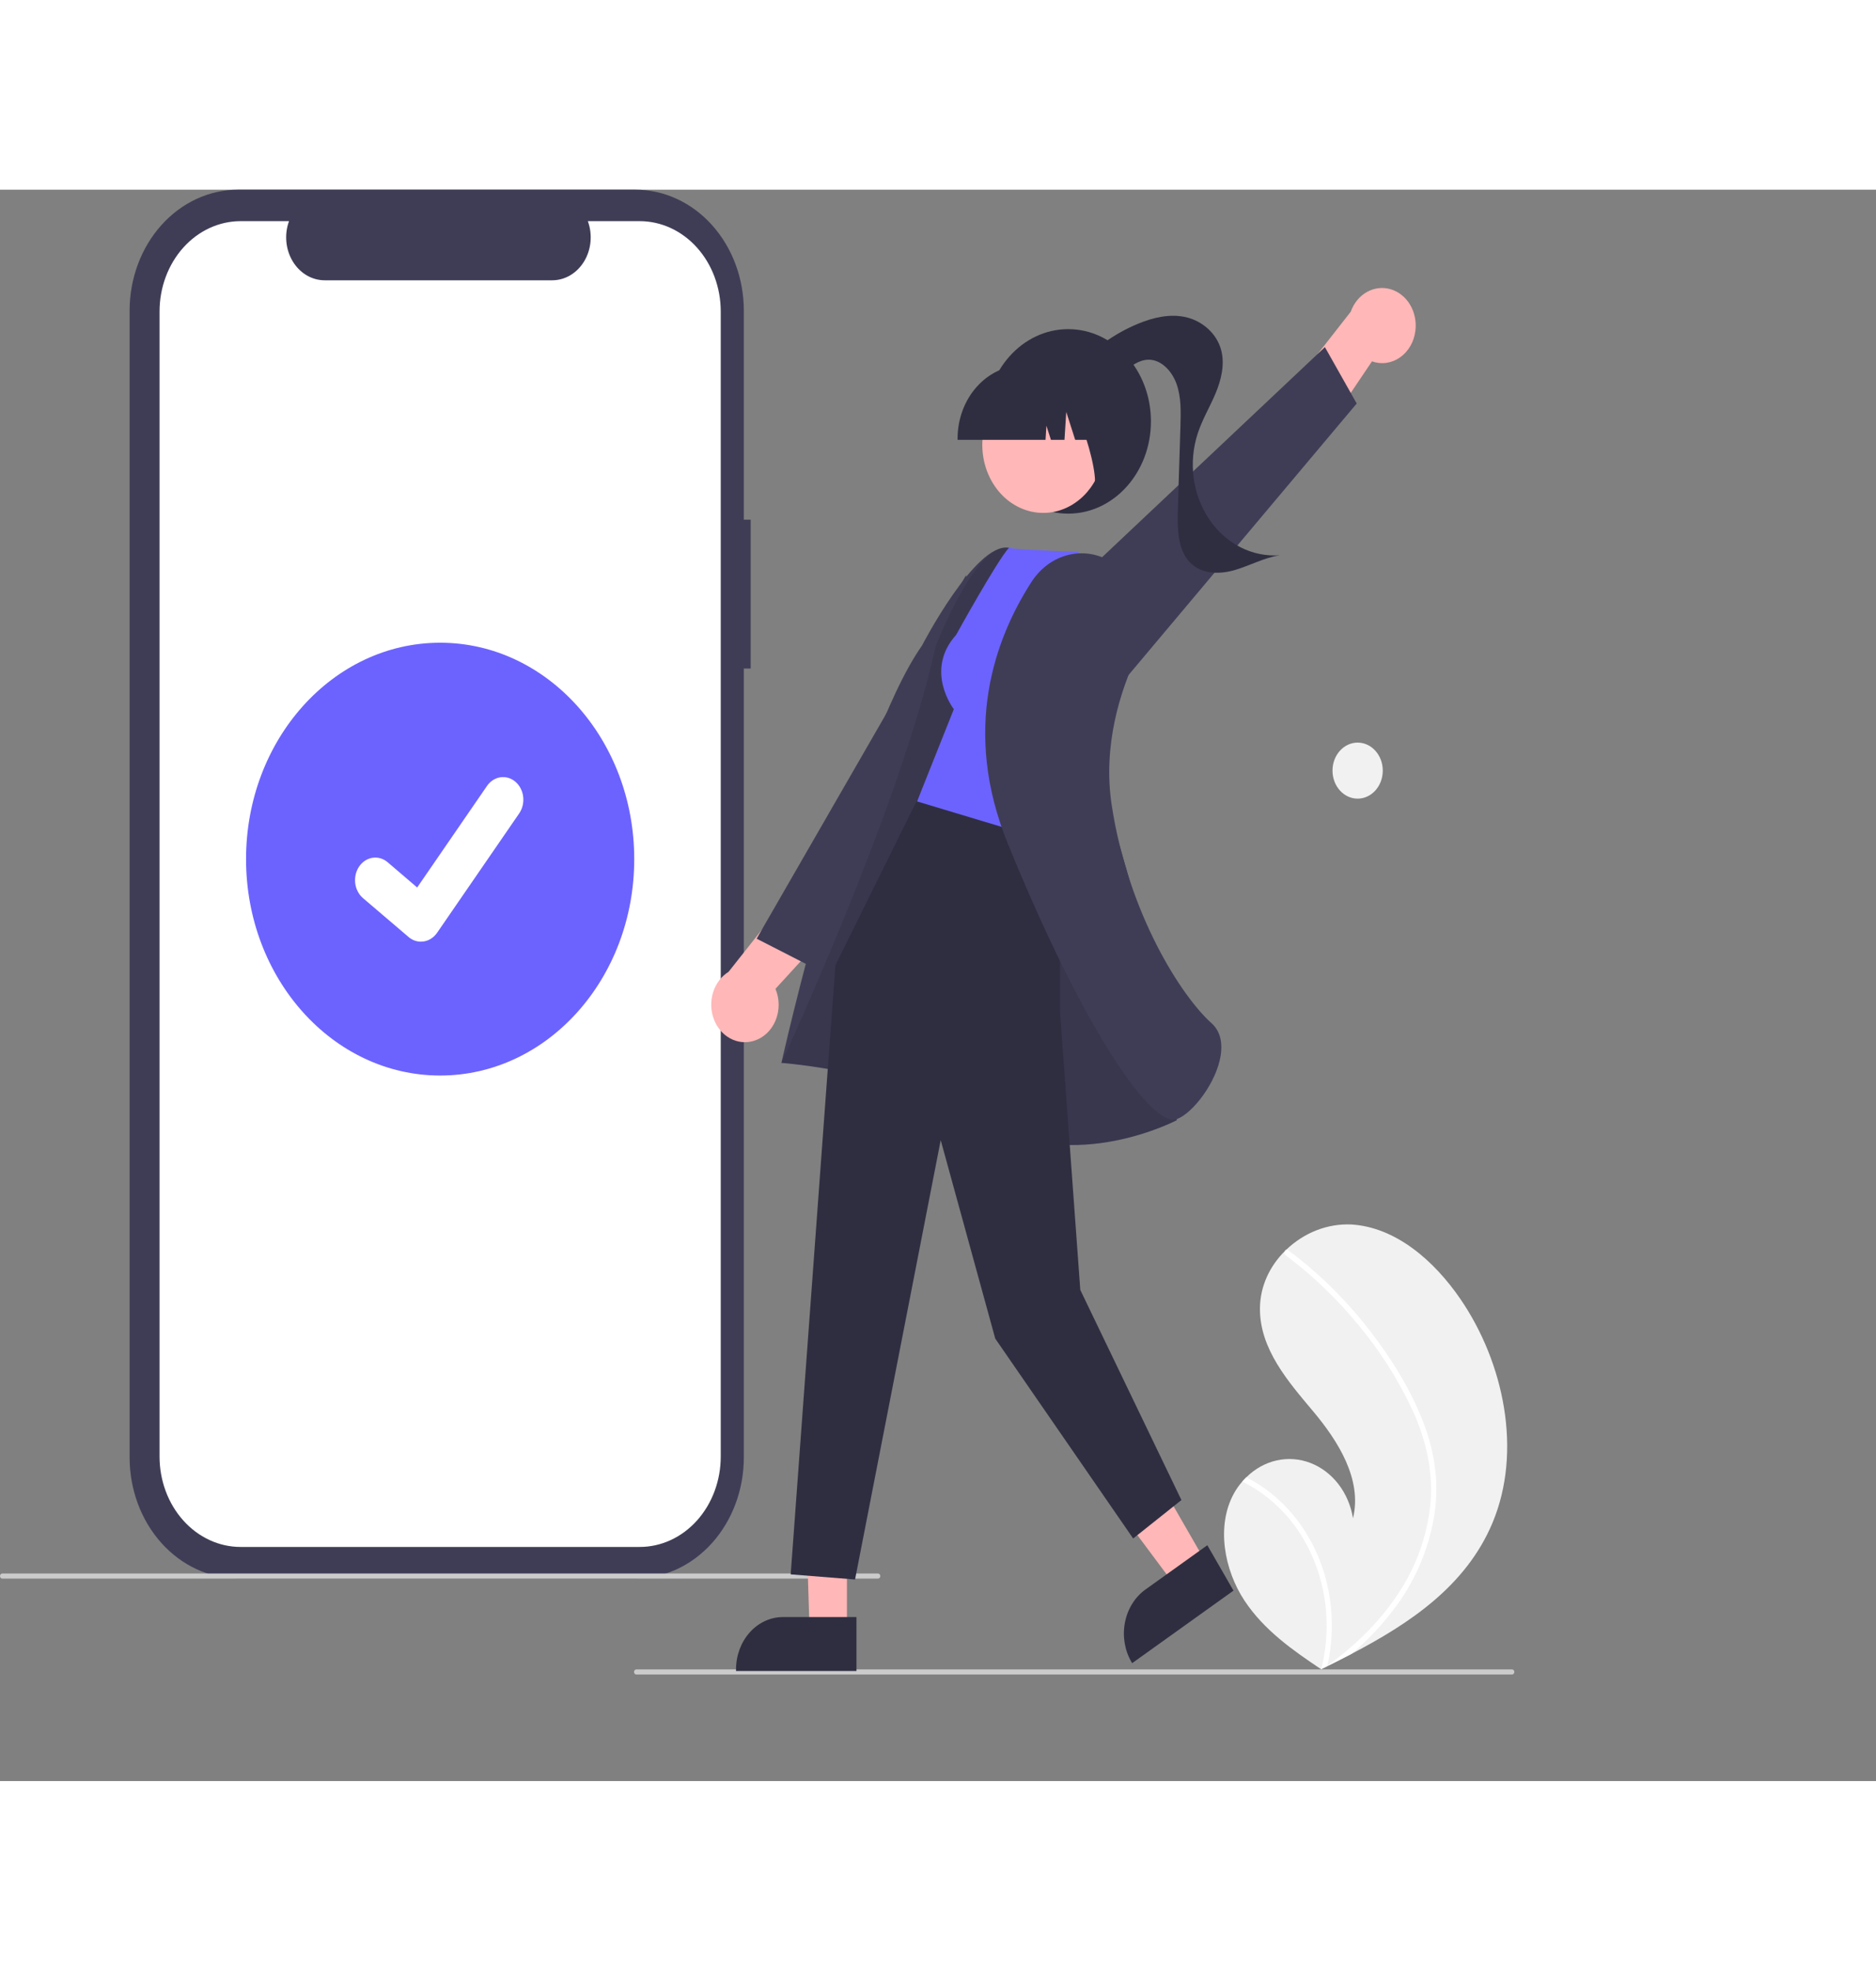 <svg width="381" height="400" viewBox="0 0 381 323" fill="none" xmlns="http://www.w3.org/2000/svg">
<rect x="0" y="0" width="381" height="323" fill="#808080" stroke="none"/>
<g clip-path="url(#clip0)">
<path d="M152.457 66.983H151.067V24.556C151.067 21.331 150.497 18.138 149.39 15.159C148.282 12.179 146.659 9.472 144.613 7.192C142.566 4.912 140.137 3.103 137.463 1.869C134.789 0.635 131.924 2.73221e-06 129.03 0H48.36C42.516 -1.24152e-05 36.91 2.587 32.778 7.192C28.645 11.797 26.323 18.043 26.323 24.556V257.314C26.323 260.539 26.893 263.732 28 266.711C29.108 269.69 30.731 272.397 32.778 274.677C34.824 276.958 37.253 278.766 39.927 280C42.601 281.234 45.466 281.87 48.36 281.87H129.03C134.874 281.87 140.48 279.283 144.613 274.678C148.745 270.072 151.067 263.827 151.067 257.314V97.183H152.457V66.983Z" fill="#3F3D56"/>
<path d="M129.919 6.389H119.389C119.873 7.711 120.058 9.147 119.927 10.568C119.796 11.989 119.354 13.353 118.639 14.539C117.923 15.724 116.958 16.696 115.826 17.368C114.694 18.04 113.432 18.391 112.15 18.391H65.935C64.653 18.391 63.391 18.04 62.259 17.368C61.127 16.696 60.161 15.724 59.446 14.539C58.731 13.353 58.289 11.989 58.158 10.568C58.027 9.147 58.212 7.711 58.696 6.389H48.861C46.7 6.389 44.56 6.863 42.563 7.784C40.566 8.706 38.752 10.057 37.224 11.76C35.696 13.462 34.483 15.484 33.656 17.709C32.829 19.934 32.404 22.318 32.404 24.726V257.143C32.404 259.551 32.829 261.936 33.656 264.161C34.483 266.386 35.696 268.407 37.224 270.11C38.752 271.813 40.566 273.164 42.563 274.085C44.56 275.007 46.7 275.481 48.861 275.481H129.919C132.08 275.481 134.22 275.007 136.217 274.085C138.214 273.164 140.028 271.813 141.556 270.11C143.084 268.407 144.296 266.386 145.123 264.161C145.951 261.936 146.376 259.551 146.376 257.143V24.726C146.376 22.318 145.951 19.934 145.123 17.709C144.296 15.484 143.084 13.462 141.556 11.76C140.028 10.057 138.214 8.706 136.217 7.784C134.22 6.863 132.08 6.389 129.919 6.389Z" fill="white"/>
<path d="M178.313 281.91H0.467C0.343 281.91 0.224 281.855 0.137 281.757C0.049 281.66 0 281.528 0 281.39C0 281.252 0.049 281.119 0.137 281.022C0.224 280.924 0.343 280.87 0.467 280.87H178.313C178.437 280.87 178.556 280.924 178.643 281.022C178.731 281.119 178.78 281.252 178.78 281.39C178.78 281.528 178.731 281.66 178.643 281.757C178.556 281.855 178.437 281.91 178.313 281.91Z" fill="#CBCBCB"/>
<path d="M89.39 179.798C111.16 179.798 128.808 160.133 128.808 135.875C128.808 111.617 111.16 91.952 89.39 91.952C67.62 91.952 49.971 111.617 49.971 135.875C49.971 160.133 67.62 179.798 89.39 179.798Z" fill="#6C63FF"/>
<path d="M85.484 152.63C84.597 152.632 83.734 152.312 83.024 151.72L82.98 151.683L73.716 143.786C73.287 143.42 72.927 142.963 72.657 142.441C72.386 141.92 72.211 141.344 72.14 140.747C72.069 140.149 72.105 139.543 72.244 138.961C72.384 138.379 72.625 137.833 72.954 137.355C73.283 136.877 73.693 136.476 74.161 136.174C74.629 135.873 75.146 135.677 75.682 135.598C76.218 135.519 76.763 135.559 77.285 135.715C77.807 135.87 78.297 136.139 78.726 136.506L84.726 141.633L98.906 121.02C99.234 120.543 99.644 120.142 100.112 119.84C100.58 119.539 101.097 119.343 101.633 119.264C102.168 119.186 102.713 119.225 103.235 119.381C103.757 119.536 104.246 119.805 104.675 120.171L104.676 120.172L104.588 120.308L104.679 120.172C105.544 120.913 106.11 122.006 106.253 123.212C106.395 124.417 106.103 125.637 105.44 126.602L88.762 150.836C88.376 151.394 87.88 151.846 87.312 152.157C86.744 152.467 86.12 152.627 85.487 152.625L85.484 152.63Z" fill="white"/>
<path d="M250.613 264.599C251.093 263.735 251.657 262.934 252.296 262.209C252.56 261.905 252.838 261.618 253.124 261.338C254.867 259.61 256.992 258.43 259.28 257.92C261.568 257.409 263.936 257.587 266.142 258.435C268.348 259.283 270.311 260.77 271.83 262.744C273.349 264.717 274.369 267.106 274.784 269.664C276.709 261.731 271.698 253.917 266.659 247.915C261.618 241.915 255.856 235.332 255.885 227.111C255.899 222.536 257.908 218.454 260.94 215.428C261.034 215.337 261.127 215.245 261.223 215.157C264.888 211.656 269.603 209.825 274.427 210.029C283.389 210.564 291.214 217.276 296.649 225.236C305.396 238.046 309.229 256.026 303.105 270.608C297.719 283.432 286.231 291.048 274.507 297.17C272.87 298.025 271.236 298.855 269.606 299.658C269.595 299.661 269.583 299.67 269.572 299.673C269.494 299.712 269.415 299.75 269.342 299.79C269.005 299.955 268.669 300.121 268.335 300.284L268.489 300.396L268.972 300.744C268.804 300.631 268.639 300.522 268.472 300.409C268.422 300.375 268.37 300.343 268.32 300.309C262.562 296.459 256.724 292.386 252.745 286.376C248.62 280.135 246.961 271.196 250.613 264.599Z" fill="#F1F1F1"/>
<path d="M289.031 250.107C290.306 253.339 291.152 256.761 291.54 260.265C291.846 263.389 291.731 266.547 291.199 269.633C290.056 275.976 287.562 281.92 283.928 286.965C281.186 290.796 278.021 294.224 274.507 297.17C272.87 298.025 271.236 298.855 269.606 299.658C269.595 299.661 269.583 299.67 269.572 299.673C269.494 299.712 269.415 299.75 269.342 299.79C269.005 299.955 268.669 300.121 268.335 300.284L268.489 300.396L268.971 300.744C268.804 300.631 268.639 300.522 268.472 300.409C268.422 300.375 268.37 300.343 268.32 300.309C269.587 295.37 269.774 290.164 268.863 285.128C267.953 280.092 265.973 275.373 263.089 271.365C260.189 267.408 256.491 264.271 252.296 262.209C252.56 261.905 252.838 261.618 253.124 261.339C254.74 262.165 256.287 263.15 257.747 264.28C262.969 268.302 266.891 274.09 268.931 280.789C270.752 286.866 270.979 293.395 269.586 299.611C269.875 299.401 270.166 299.185 270.448 298.97C275.812 294.939 280.756 290.098 284.48 284.161C287.692 279.144 289.747 273.324 290.465 267.213C291.178 260.538 289.68 253.974 287.005 248.017C284.052 241.645 280.33 235.753 275.944 230.505C271.538 225.111 266.557 220.339 261.111 216.294C260.988 216.201 260.902 216.06 260.87 215.899C260.839 215.738 260.864 215.57 260.94 215.428C260.999 215.3 261.1 215.202 261.223 215.157C261.285 215.139 261.35 215.137 261.413 215.151C261.476 215.166 261.535 215.195 261.587 215.239C262.259 215.739 262.926 216.243 263.584 216.762C269.068 221.089 274.049 226.159 278.412 231.854C282.627 237.344 286.464 243.444 289.031 250.107Z" fill="white"/>
<path d="M275.725 123.598C278.544 123.598 280.829 121.052 280.829 117.911C280.829 114.77 278.544 112.224 275.725 112.224C272.906 112.224 270.621 114.77 270.621 117.911C270.621 121.052 272.906 123.598 275.725 123.598Z" fill="#F1F1F1"/>
<path d="M199.805 160.829C202.624 160.829 204.909 158.283 204.909 155.142C204.909 152.001 202.624 149.455 199.805 149.455C196.986 149.455 194.701 152.001 194.701 155.142C194.701 158.283 196.986 160.829 199.805 160.829Z" fill="#F1F1F1"/>
<path d="M129.234 301.372H307.081C307.204 301.372 307.323 301.318 307.411 301.22C307.498 301.123 307.547 300.99 307.547 300.852C307.547 300.714 307.498 300.582 307.411 300.485C307.323 300.387 307.204 300.332 307.081 300.332H129.234C129.11 300.332 128.992 300.387 128.904 300.485C128.817 300.582 128.767 300.714 128.767 300.852C128.767 300.99 128.817 301.123 128.904 301.22C128.992 301.318 129.11 301.372 129.234 301.372Z" fill="#CBCBCB"/>
<path d="M287.454 28.635C287.688 26.788 287.305 24.909 286.378 23.355C285.452 21.801 284.046 20.68 282.427 20.203C280.808 19.727 279.089 19.93 277.595 20.772C276.1 21.614 274.935 23.037 274.32 24.772L259.889 43.208L264.123 56.386L278.637 34.845C279.584 35.183 280.586 35.286 281.573 35.146C282.559 35.005 283.506 34.626 284.347 34.034C285.187 33.442 285.901 32.651 286.438 31.719C286.975 30.786 287.322 29.733 287.454 28.635Z" fill="#FFB7B7"/>
<path d="M227.632 100.368L275.538 43.399L269.076 31.952L208.99 88.575L227.632 100.368Z" fill="#3F3D56"/>
<path d="M216.94 65.754C226.221 65.754 233.745 57.371 233.745 47.029C233.745 36.688 226.221 28.305 216.94 28.305C207.659 28.305 200.136 36.688 200.136 47.029C200.136 57.371 207.659 65.754 216.94 65.754Z" fill="#2F2E41"/>
<path d="M218.291 36.452C221.907 32.366 226.283 29.213 231.11 27.215C234.209 25.935 237.582 25.145 240.822 25.871C244.062 26.598 247.126 29.095 248.029 32.637C248.768 35.533 248.005 38.652 246.858 41.378C245.711 44.105 244.18 46.633 243.253 49.461C242.306 52.347 242.022 55.45 242.425 58.489C242.828 61.529 243.905 64.408 245.56 66.865C247.215 69.323 249.395 71.281 251.901 72.561C254.407 73.842 257.161 74.405 259.912 74.199C256.729 74.675 253.794 76.342 250.683 77.229C247.572 78.116 243.899 78.056 241.587 75.572C239.141 72.945 239.092 68.672 239.21 64.888C239.386 59.263 239.562 53.637 239.738 48.012C239.827 45.143 239.904 42.183 238.975 39.505C238.047 36.828 235.84 34.483 233.264 34.507C231.312 34.526 229.584 35.844 228.018 37.143C226.452 38.443 224.795 39.83 222.851 40.023C220.906 40.216 218.685 38.613 218.831 36.443L218.291 36.452Z" fill="#2F2E41"/>
<path d="M153.116 172.756C151.503 173.256 149.781 173.078 148.277 172.258C146.774 171.437 145.592 170.031 144.957 168.304C144.322 166.578 144.277 164.652 144.831 162.892C145.385 161.131 146.499 159.658 147.963 158.752L162.48 140.4L174.759 143.356L157.489 162.204C157.914 163.206 158.136 164.3 158.14 165.408C158.144 166.516 157.93 167.612 157.513 168.618C157.097 169.624 156.487 170.516 155.727 171.231C154.967 171.946 154.076 172.467 153.116 172.756H153.116Z" fill="#FFB7B7"/>
<path d="M200.878 107.055L164.695 157.663L153.666 152.021L196.195 78.243L200.878 107.055Z" fill="#3F3D56"/>
<path d="M172.007 259.872L163.384 259.721L164.421 292.471H172.006L172.007 259.872Z" fill="#FFB7B7"/>
<path d="M173.941 289.712L159.003 289.711H159.002C156.478 289.712 154.056 290.829 152.271 292.818C150.486 294.808 149.483 297.505 149.483 300.319V300.663L173.94 300.664L173.941 289.712Z" fill="#2F2E41"/>
<path d="M229.103 251.186L219.683 257.924L238.526 283.184L244.909 278.618L229.103 251.186Z" fill="#FFB7B7"/>
<path d="M245.199 275.131L232.629 284.124L232.629 284.124C230.504 285.644 229.009 288.042 228.471 290.791C227.933 293.539 228.398 296.413 229.761 298.781L229.929 299.071L250.51 284.348L245.199 275.131Z" fill="#2F2E41"/>
<path d="M232.459 151.18C232.459 151.18 211.529 73.719 204.802 72.672C198.076 71.625 187.238 92.547 187.238 92.547C173.186 112.525 158.697 177.235 158.697 177.235C158.697 177.235 182.851 178.92 200.508 189.387C218.166 199.855 239.003 188.857 239.003 188.857L232.459 151.18Z" fill="#3F3D56"/>
<path opacity="0.1" d="M232.459 151.18C232.459 151.18 211.529 73.719 204.802 72.672C198.076 71.625 189.991 92.76 189.991 92.76C182.989 125.008 158.697 177.235 158.697 177.235C158.697 177.235 182.851 178.92 200.508 189.387C218.166 199.855 239.003 188.857 239.003 188.857L232.459 151.18Z" fill="black"/>
<path d="M215.287 128.004V166.928L219.398 223.312L239.937 265.963L230.135 273.764L202.127 233.194L191.05 192.911L173.653 282.087L160.583 281.046L169.66 157.406L186.885 122.604L215.287 128.004Z" fill="#2F2E41"/>
<path d="M194.184 90.356C187.649 97.638 193.717 105.44 193.717 105.44L186.249 124.164L215.656 133.007L225.933 81.837L218.932 73.515C204.928 72.995 204.92 72.672 204.92 72.672C202.467 75.347 194.184 90.356 194.184 90.356Z" fill="#6C63FF"/>
<path d="M227.118 76.536C225.782 75.437 224.264 74.645 222.652 74.205C221.039 73.765 219.364 73.685 217.724 73.971C216.084 74.257 214.511 74.903 213.097 75.871C211.682 76.84 210.454 78.111 209.484 79.612C202.091 91.082 195.255 109.603 204.674 132.702C219.797 169.792 232.958 188.779 238.308 188.777C238.542 188.78 238.774 188.739 238.996 188.657C242.289 187.412 247.051 181.203 247.913 175.731C248.221 173.772 248.148 171.044 246.046 169.17C240.007 163.789 229.168 147.033 225.786 124.978C223.917 112.792 227.541 101.691 230.911 94.525C232.334 91.56 232.75 88.122 232.083 84.843C231.416 81.563 229.711 78.662 227.28 76.669L227.118 76.536Z" fill="#3F3D56"/>
<path d="M217.804 63.914C223.799 60.263 226.002 51.888 222.725 45.209C219.448 38.529 211.932 36.074 205.938 39.726C199.943 43.377 197.74 51.752 201.017 58.431C204.294 65.111 211.81 67.566 217.804 63.914Z" fill="#FFB7B7"/>
<path d="M194.475 50.778H212.337L212.52 47.92L213.436 50.778H216.186L216.549 45.115L218.364 50.778H223.686V50.497C223.682 46.555 222.274 42.775 219.772 39.986C217.27 37.199 213.878 35.63 210.339 35.626H207.821C204.283 35.63 200.89 37.199 198.388 39.986C195.886 42.775 194.479 46.555 194.475 50.497V50.778Z" fill="#2F2E41"/>
<path d="M220.987 61.049L228.61 58.293V37.667H214.212L214.569 38.064C219.528 43.583 225.044 63.163 220.987 61.049Z" fill="#2F2E41"/>
</g>
<defs>
<clipPath id="clip0">
<rect width="381" height="323" fill="white"/>
</clipPath>
</defs>
</svg>
